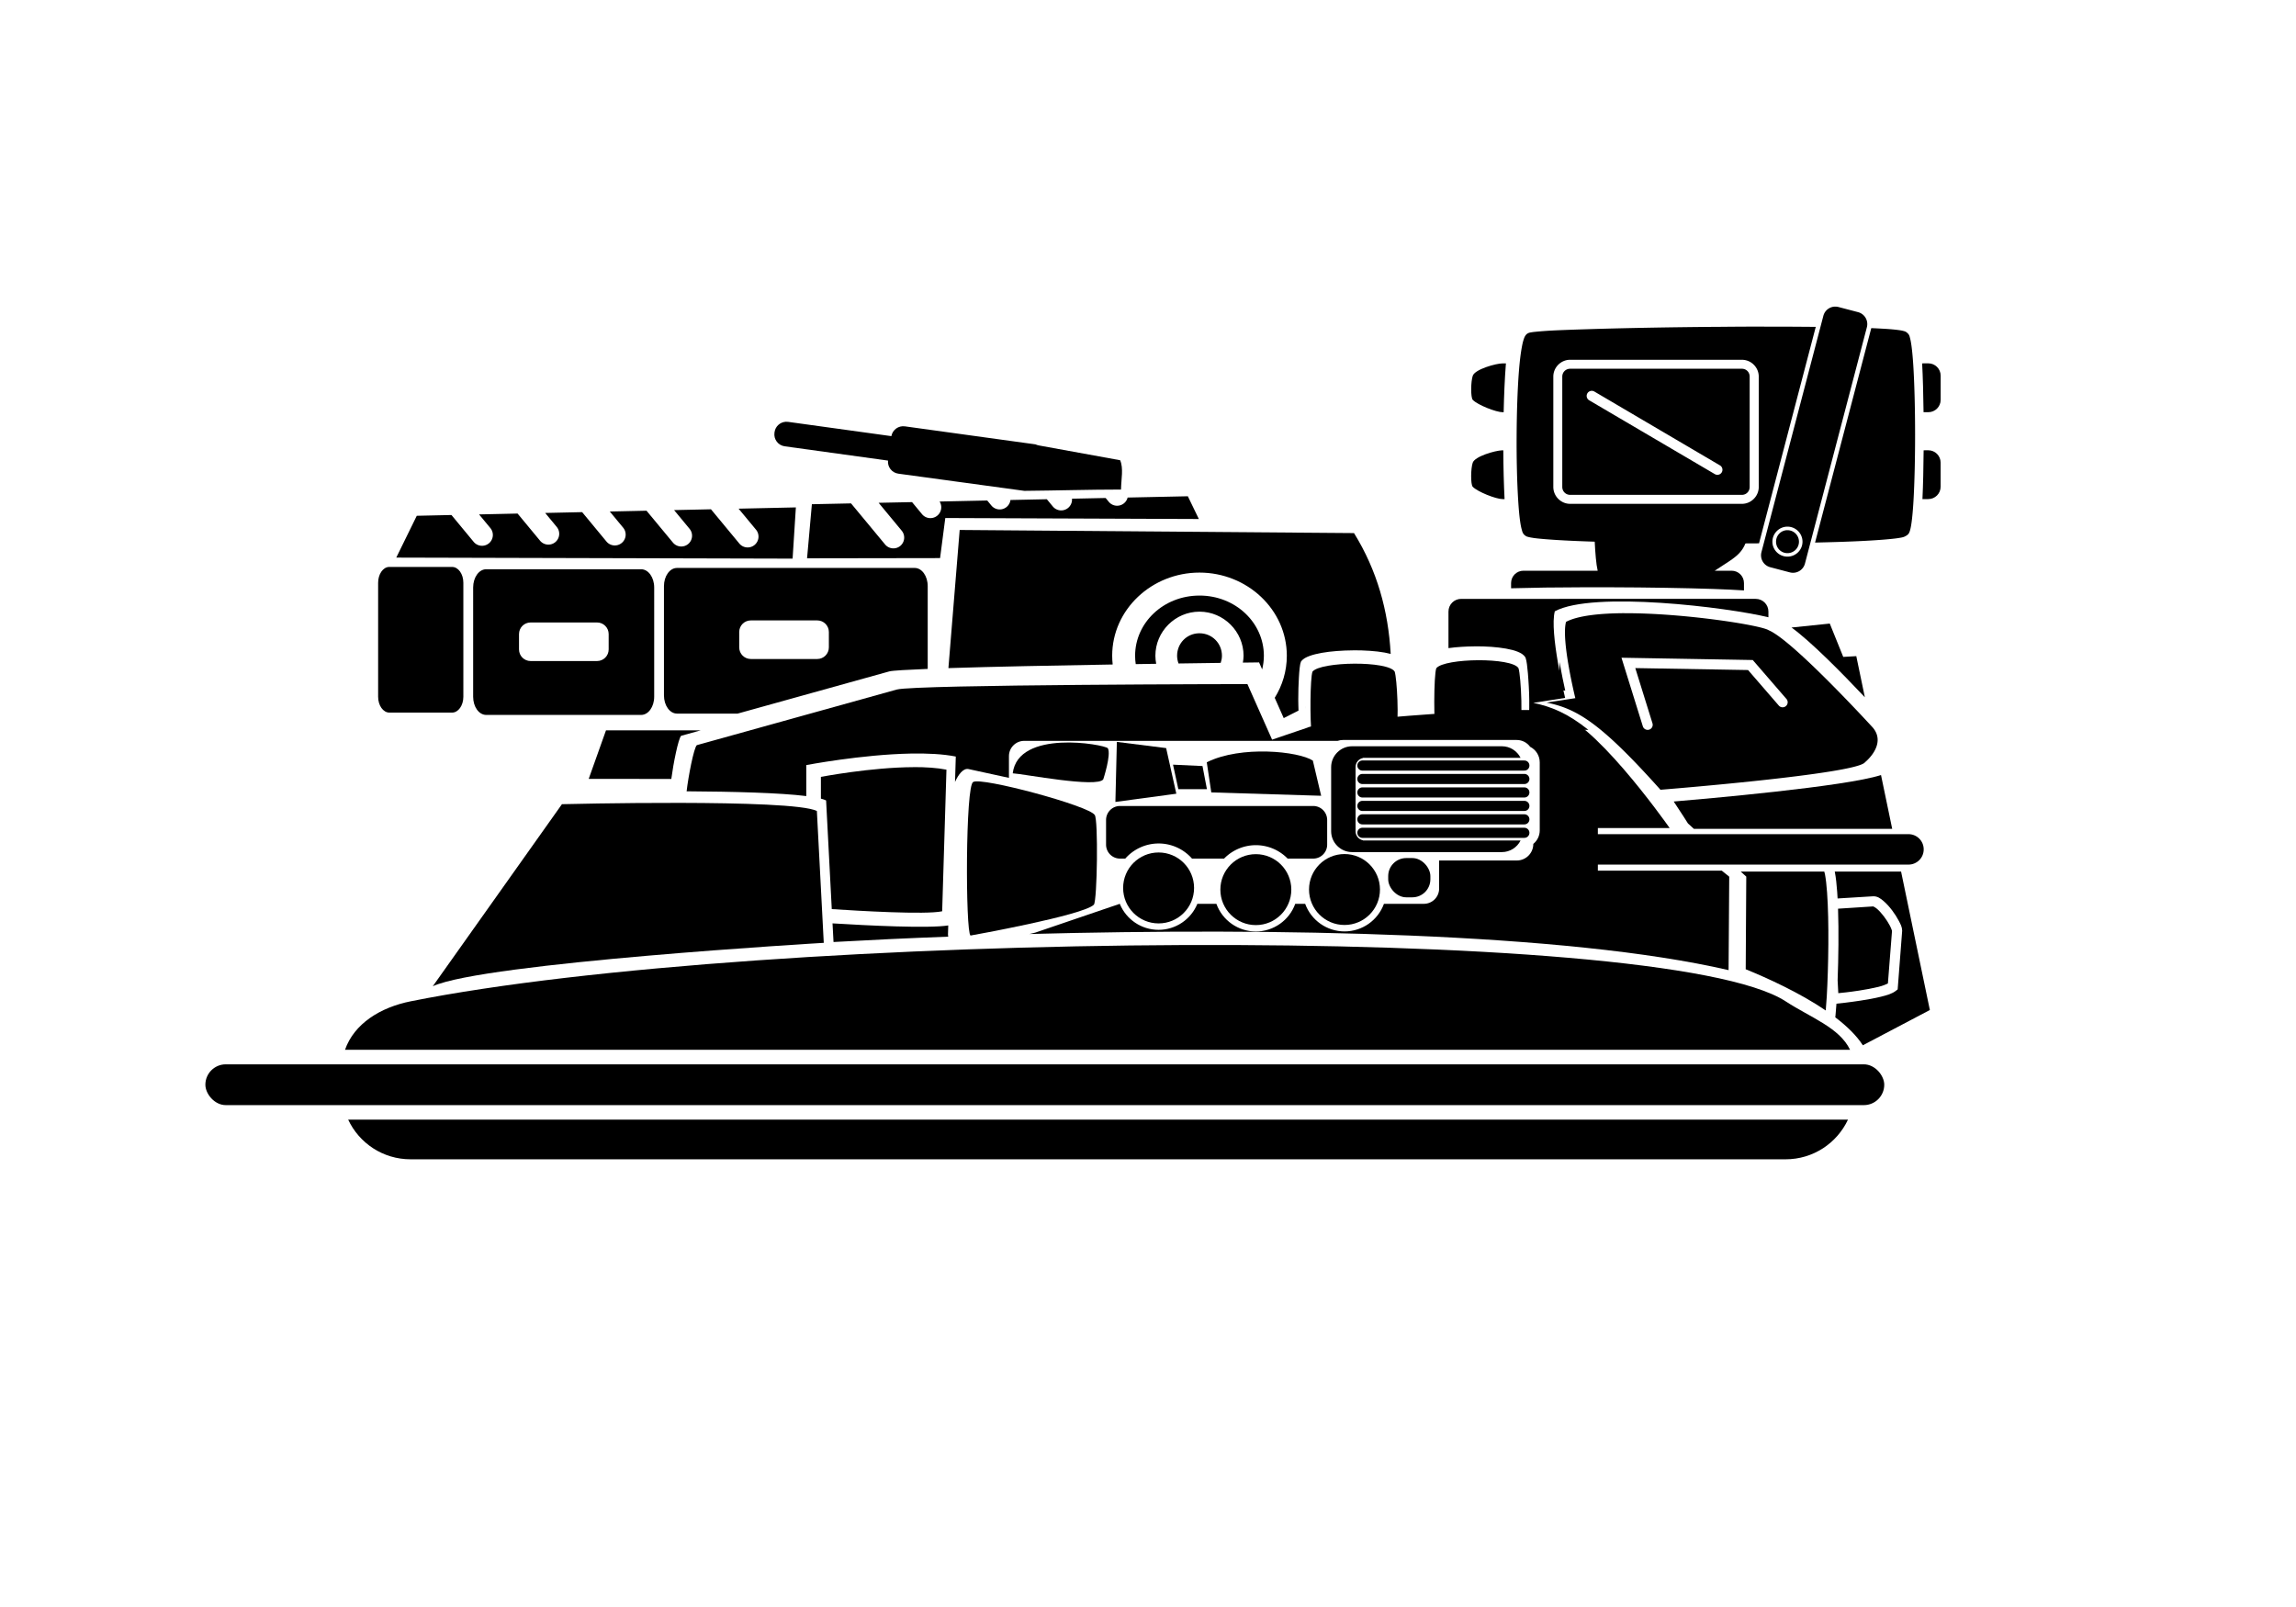 <?xml version="1.0" encoding="UTF-8" standalone="no"?>
<!-- Created with Inkscape (http://www.inkscape.org/) -->

<svg
   width="60mm"
   height="42mm"
   viewBox="0 0 60 42"
   version="1.1"
   id="svg8"
   inkscape:version="1.1.2 (0a00cf5339, 2022-02-04)"
   sodipodi:docname="Condor Tank.svg"
   xmlns:inkscape="http://www.inkscape.org/namespaces/inkscape"
   xmlns:sodipodi="http://sodipodi.sourceforge.net/DTD/sodipodi-0.dtd"
   xmlns="http://www.w3.org/2000/svg"
   xmlns:svg="http://www.w3.org/2000/svg"
   xmlns:rdf="http://www.w3.org/1999/02/22-rdf-syntax-ns#"
   xmlns:cc="http://creativecommons.org/ns#"
   xmlns:dc="http://purl.org/dc/elements/1.1/">
  <defs
     id="defs2" />
  <sodipodi:namedview
     id="base"
     pagecolor="#ffffff"
     bordercolor="#666666"
     borderopacity="1.0"
     inkscape:pageopacity="0.0"
     inkscape:pageshadow="2"
     inkscape:zoom="2.0000001"
     inkscape:cx="4.2499999"
     inkscape:cy="85.249998"
     inkscape:document-units="mm"
     inkscape:current-layer="layer1"
     showgrid="false"
     inkscape:window-width="1850"
     inkscape:window-height="1016"
     inkscape:window-x="70"
     inkscape:window-y="1107"
     inkscape:window-maximized="1"
     inkscape:snap-global="false"
     showguides="true"
     inkscape:pagecheckerboard="0" />
  <g
     inkscape:label="Capa 1"
     inkscape:groupmode="layer"
     id="layer1"
     transform="translate(0,-255)"
     style="display:inline">
    <g
       id="g14250">
      <g
         id="g14167"
         transform="translate(-1.208,8.703)">
        <path
           id="path4829"
           style="color:#000000;fill:#000000;stroke-width:1.677;-inkscape-stroke:none"
           d="m 99.195,19.426 -1.111,13.625 c 4.378,-0.141 10.53,-0.263 16.199,-0.357 -0.031,-0.284 -0.049,-0.571 -0.049,-0.863 0,-4.55 3.899,-8.201 8.607,-8.201 4.709,0 8.615,3.651 8.615,8.201 0,1.519 -0.438,2.935 -1.193,4.15 l 0.887,2 1.459,-0.74 c -0.007,-0.361 -0.026,-0.675 -0.025,-1.051 8.4e-4,-0.882 0.022,-1.475 0.062,-2.195 0.02,-0.36 0.044,-0.677 0.074,-0.938 0.031,-0.26 0.059,-0.448 0.125,-0.617 l 0.018,-0.049 0.033,-0.041 c 0.191,-0.234 0.467,-0.374 0.805,-0.498 0.337,-0.124 0.744,-0.224 1.199,-0.305 0.911,-0.161 2.019,-0.24 3.123,-0.248 l 0.002,-0.004 c 1.104,-0.004 2.2,0.066 3.086,0.225 0.209,0.038 0.404,0.081 0.588,0.129 -0.239,-4.257 -1.335,-8.223 -3.617,-11.914 z M 42.906,23.072 c -0.592,0.038 -1.059,0.723 -1.059,1.561 V 35.875 c 0,0.865 0.496,1.564 1.115,1.564 h 6.174 c 0.619,0 1.115,-0.699 1.115,-1.564 V 24.633 c 0,-0.865 -0.496,-1.561 -1.115,-1.561 h -6.174 c -0.019,0 -0.037,-0.001 -0.057,0 z m 28.414,0.1 c -0.712,0 -1.287,0.801 -1.287,1.795 v 10.773 c 0,0.994 0.575,1.797 1.287,1.797 h 5.977 L 92.258,33.375 c 0.328,-0.086 1.855,-0.168 3.785,-0.246 v -8.162 c 0,-0.994 -0.572,-1.795 -1.283,-1.795 z m -18.818,0.129 c -0.712,0 -1.285,0.803 -1.285,1.797 V 35.875 c 1.1e-5,0.994 0.573,1.793 1.285,1.793 h 15.281 c 0.712,0 1.287,-0.799 1.287,-1.793 V 25.098 c 0,-0.994 -0.575,-1.797 -1.287,-1.797 z m 70.34,2.596 c -3.552,0 -6.348,2.679 -6.348,5.934 0,0.28 0.022,0.556 0.062,0.826 0.69,-0.011 1.358,-0.021 2.018,-0.031 -0.049,-0.258 -0.08,-0.523 -0.08,-0.795 0,-2.388 1.96,-4.348 4.348,-4.348 2.388,0 4.348,1.96 4.348,4.348 0,0.232 -0.033,0.455 -0.068,0.678 0.931,-0.011 1.598,-0.02 1.598,-0.02 l 0.305,0.689 c 0.107,-0.434 0.168,-0.884 0.168,-1.348 0,-3.254 -2.798,-5.934 -6.35,-5.934 z m -44.242,2.449 h 6.549 c 0.635,0 1.146,0.511 1.146,1.146 v 1.514 c 0,0.635 -0.511,1.146 -1.146,1.146 h -6.549 c -0.635,0 -1.146,-0.511 -1.146,-1.146 v -1.514 c 0,-0.635 0.511,-1.146 1.146,-1.146 z m -21.715,0.203 h 6.549 c 0.635,0 1.146,0.511 1.146,1.146 v 1.512 c 0,0.635 -0.511,1.146 -1.146,1.146 h -6.549 c -0.635,0 -1.146,-0.511 -1.146,-1.146 v -1.512 c 0,-0.635 0.511,-1.146 1.146,-1.146 z m 65.898,1.066 c -1.207,0.03 -2.148,1 -2.148,2.215 0,0.271 0.054,0.526 0.141,0.764 1.567,-0.023 2.971,-0.043 4.158,-0.059 0.074,-0.222 0.123,-0.456 0.123,-0.705 0,-1.234 -0.981,-2.215 -2.215,-2.215 -0.019,0 -0.039,-4.76e-4 -0.059,0 z m 10.477,7.219 c 6.5e-4,0.064 0.005,0.113 0.006,0.176 h 0.002 c -9.1e-4,-0.064 -0.005,-0.111 -0.006,-0.176 z"
           transform="matrix(0.265,0,0,0.265,0,255)" />
        <path
           id="path10483"
           style="fill:#000000;stroke:none;stroke-width:0.265px;stroke-linecap:butt;stroke-linejoin:miter;stroke-opacity:1"
           d="m 17.044,265.385 -0.452,1.269 2.159,0.001 c 0.051,-0.393 0.184,-1.062 0.258,-1.128 l 0.511,-0.142 z" />
        <path
           id="rect9127"
           style="fill:#000000;stroke:none;stroke-width:0.059;stroke-linecap:round;stroke-miterlimit:4;stroke-dasharray:none;stop-color:#000000"
           d="m 39.392,261.949 c -0.184,0 -0.332,0.148 -0.332,0.332 v 0.955 c 0.211,-0.029 0.45,-0.044 0.689,-0.046 v -10e-4 c 0.292,-0.002 0.582,0.018 0.816,0.06 0.117,0.021 0.221,0.047 0.306,0.082 0.085,0.035 0.156,0.076 0.198,0.147 l 0.005,0.008 0.003,0.009 c 0.027,0.081 0.043,0.216 0.059,0.4 0.004,0.047 0.008,0.097 0.011,0.149 0.018,0.252 0.028,0.476 0.024,0.747 -8e-6,1.1e-4 5e-6,5.9e-4 0,10e-4 -0.002,0.111 -0.005,0.217 -0.012,0.313 -0.004,0.062 -0.01,0.116 -0.018,0.167 -0.005,0.037 -0.011,0.071 -0.018,0.101 h 1.594 c -0.548,-0.437 -0.966,-0.607 -1.44,-0.706 l 0.831,-0.13 c 0,0 -0.414,-1.719 -0.269,-2.263 0.993,-0.54 4.53,-0.102 5.582,0.156 v -0.149 c 0,-0.184 -0.148,-0.332 -0.332,-0.332 z" />
        <path
           id="path8571"
           style="fill:#000000;stroke:none;stroke-width:1px;stroke-linecap:butt;stroke-linejoin:miter;stroke-opacity:1"
           d="m 184.998,28.658 -3.773,0.389 c 1.888,1.363 4.919,4.429 7.232,6.879 l -0.844,-4.055 -1.287,0.074 z m -26.643,3.789 -0.064,2.762 c 0.236,0.015 0.441,0.038 0.619,0.062 -0.147,-0.657 -0.348,-1.605 -0.555,-2.824 z m 31.695,11.148 c -3.467,1.144 -17.539,2.369 -20.441,2.613 0.857,1.283 1.402,2.16 1.402,2.16 l 0.586,0.535 h 16.832 2.725 z m -13.836,9.52 0.549,0.5 -0.055,9.135 c 2.098,0.856 5.286,2.294 7.891,4.066 0.036,-0.396 0.072,-0.856 0.104,-1.406 0.08,-1.413 0.14,-3.244 0.154,-5.086 0.014,-1.842 -0.021,-3.693 -0.125,-5.137 -0.052,-0.722 -0.12,-1.343 -0.207,-1.795 -0.02,-0.102 -0.045,-0.194 -0.07,-0.277 z m 9.273,0 c 0.006,0.03 0.012,0.055 0.018,0.086 0.1,0.518 0.169,1.167 0.223,1.912 0.015,0.211 0.029,0.431 0.041,0.656 l 3.48,-0.213 h 0.008 c 0.445,-0.02 0.743,0.21 1.041,0.465 0.298,0.255 0.587,0.577 0.848,0.922 0.26,0.345 0.488,0.706 0.664,1.041 0.176,0.335 0.316,0.601 0.326,0.953 v 0.029 l -0.443,5.771 -0.17,0.133 c -0.38,0.301 -0.877,0.44 -1.492,0.592 -0.615,0.152 -1.326,0.278 -2.008,0.383 -1.153,0.177 -2.064,0.271 -2.367,0.301 -0.029,0.428 -0.058,0.807 -0.09,1.117 -0.008,0.082 -0.017,0.155 -0.025,0.229 1.133,0.862 2.096,1.79 2.717,2.758 l 6.609,-3.479 -2.838,-13.656 h -3.6 z m 3.812,3.438 -3.486,0.225 c 0.039,1.117 0.049,2.337 0.039,3.555 -0.01,1.213 -0.039,2.417 -0.08,3.508 l 0.066,1.268 c 0.358,-0.036 0.97,-0.088 2.029,-0.25 0.664,-0.102 1.353,-0.229 1.92,-0.369 0.481,-0.118 0.782,-0.256 0.943,-0.34 l 0.406,-5.189 c -8.7e-4,0.016 -0.07,-0.237 -0.213,-0.51 -0.145,-0.276 -0.355,-0.606 -0.584,-0.908 -0.229,-0.303 -0.478,-0.576 -0.693,-0.76 -0.215,-0.183 -0.398,-0.226 -0.348,-0.229 z"
           transform="matrix(0.265,0,0,0.265,0,255)" />
        <path
           id="rect6047"
           style="fill:#000000;stroke-width:0.57"
           d="m 138.113,32.613 c -1.844,0.011 -3.713,0.28 -4.125,0.785 -0.233,0.597 -0.266,4.852 -0.08,6.203 h 8.314 c 0.328,-1.42 0.091,-5.55 -0.129,-6.203 -0.317,-0.541 -2.136,-0.794 -3.98,-0.785 z"
           transform="matrix(0.265,0,0,0.265,0,255)" />
        <path
           id="rect6047-6"
           style="fill:#000000;stroke-width:0.57"
           d="m 150.322,32.273 c -1.844,0.011 -3.713,0.282 -4.125,0.787 -0.259,0.665 -0.273,5.867 -0.01,6.541 h 8.129 c 0.492,-0.896 0.228,-5.822 -0.014,-6.541 -0.317,-0.541 -2.136,-0.796 -3.98,-0.787 z"
           transform="matrix(0.265,0,0,0.265,0,255)" />
        <path
           id="path6784"
           style="fill:#000000;stroke:none;stroke-width:0.265px;stroke-linecap:butt;stroke-linejoin:miter;stroke-opacity:1"
           d="m 33.806,264.176 c 0,0 -8.659,0.01 -9.161,0.142 l -5.227,1.454 c -0.079,0.07 -0.225,0.833 -0.267,1.206 1.23,0.008 2.44,0.039 3.127,0.125 v -0.81 c 0,0 1.442,-0.276 2.73,-0.301 0.429,-0.008 0.841,0.011 1.177,0.078 l -0.02,0.664 c 0.083,-0.189 0.215,-0.367 0.353,-0.337 l 1.056,0.23 v -0.567 c 0,-0.222 0.179,-0.4 0.4,-0.4 h 8.19 c 0.043,-0.015 0.09,-0.023 0.138,-0.023 h 4.542 c 0.144,0 0.271,0.07 0.35,0.178 0.149,0.075 0.251,0.229 0.251,0.408 v 1.776 c 0,0.143 -0.065,0.27 -0.168,0.354 v 10e-4 c 0,0.24 -0.193,0.433 -0.433,0.433 h -2.028 v 0.732 c 0,0.222 -0.179,0.4 -0.4,0.4 h -1.042 c -0.158,0.433 -0.569,0.721 -1.029,0.721 -0.461,-1.4e-4 -0.872,-0.288 -1.03,-0.721 H 35.056 c -0.157,0.434 -0.569,0.723 -1.03,0.723 -0.462,-10e-5 -0.874,-0.289 -1.031,-0.723 h -0.497 c -0.169,0.411 -0.569,0.68 -1.014,0.68 -0.445,-2.2e-4 -0.845,-0.269 -1.014,-0.68 l -2.209,0.753 -0.15,0.036 c 6.383,-0.169 14.021,-0.039 18.269,0.944 l 0.017,-2.442 -0.195,-0.158 h -2.833 -0.405 v -0.557 -0.557 h 0.405 1.471 c -0.127,-0.181 -2.073,-2.924 -3.02,-3.008 -0.211,-0.264 -6.172,0.216 -6.451,0.386 l -0.918,0.312 z m -10.842,6.254 0.026,0.487 c 0.925,-0.052 1.936,-0.1 2.997,-0.14 -0.002,-0.018 -0.006,-0.036 -0.006,-0.052 l 0.007,-0.241 c -0.517,0.082 -2.1,0.003 -3.024,-0.054 z" />
        <path
           id="rect2364"
           style="fill:#000000;stroke:none;stroke-width:0.3;stroke-linecap:round;stroke-miterlimit:4;stroke-dasharray:none;stop-color:#000000"
           d="m 30.478,267.362 c -0.203,0 -0.366,0.164 -0.366,0.367 v 0.642 c 0,0.203 0.163,0.366 0.366,0.366 h 0.136 a 1.161,1.161 0 0 1 0.871,-0.395 1.161,1.161 0 0 1 0.873,0.395 h 0.838 a 1.161,1.161 0 0 1 0.83,-0.351 1.161,1.161 0 0 1 0.831,0.351 h 0.667 c 0.203,0 0.366,-0.163 0.366,-0.366 v -0.642 c 0,-0.203 -0.163,-0.367 -0.366,-0.367 z" />
        <g
           id="g1274"
           transform="translate(-1.635)">
          <path
             id="rect28327"
             style="stroke-width:0.093;stroke-linecap:round"
             d="m 42.115,255.794 c -0.179,0 -0.726,0.154 -0.785,0.323 -0.052,0.147 -0.058,0.569 0,0.631 0.123,0.13 0.606,0.323 0.785,0.323 h 0.022 c 0.01,-0.447 0.028,-0.875 0.056,-1.234 0.001,-0.015 0.002,-0.027 0.004,-0.042 z m 10.958,0 c 0.02,0.366 0.031,0.814 0.037,1.276 h 0.124 c 0.179,0 0.323,-0.144 0.323,-0.323 v -0.631 c 0,-0.179 -0.144,-0.323 -0.323,-0.323 z m -10.976,2.272 c -0.195,0.009 -0.71,0.159 -0.768,0.323 -0.052,0.147 -0.058,0.569 0,0.63 0.123,0.13 0.606,0.323 0.785,0.323 h 0.047 c -0.019,-0.377 -0.031,-0.816 -0.033,-1.275 h -0.014 c -0.006,0 -0.011,-2.9e-4 -0.018,0 z m 11.015,0 c -0.004,0.458 -0.013,0.9 -0.031,1.275 h 0.152 c 0.179,0 0.323,-0.144 0.323,-0.323 v -0.63 c 0,-0.179 -0.144,-0.323 -0.323,-0.323 z" />
          <path
             id="path18877"
             style="color:#000000;fill:#000000;stroke-width:0.889;stroke-linecap:round;-inkscape-stroke:none"
             d="m 191.66,-2.602 c -0.52,0.023 -0.986,0.379 -1.125,0.91 l -6.105,23.305 c -0.171,0.654 0.215,1.317 0.869,1.488 l 1.932,0.508 c 0.654,0.171 1.319,-0.217 1.49,-0.871 l 6.105,-23.305 c 0.171,-0.654 -0.217,-1.319 -0.871,-1.49 L 192.025,-2.562 c -0.123,-0.034 -0.245,-0.042 -0.365,-0.037 z m -6.955,1.971 c -0.411,4.9134e-4 -0.826,7.8148e-4 -1.242,0.002 -1.109,0.003 -2.233,0.012 -3.359,0.023 v -0.002 c -4.505,0.034 -9.012,0.116 -12.461,0.223 -1.724,0.054 -3.188,0.102 -4.252,0.166 -0.532,0.034 -0.959,0.071 -1.283,0.105 -0.162,0.015 -0.299,0.035 -0.412,0.055 -0.113,0.023 -0.173,0.023 -0.324,0.105 l -0.053,0.033 -0.043,0.035 c -0.178,0.171 -0.237,0.351 -0.307,0.566 -0.07,0.215 -0.124,0.47 -0.178,0.77 -0.108,0.599 -0.203,1.373 -0.273,2.271 -0.142,1.796 -0.217,4.082 -0.23,6.367 -0.014,2.285 0.039,4.563 0.148,6.334 0.054,0.885 0.12,1.644 0.207,2.223 0.043,0.289 0.091,0.531 0.148,0.734 0.057,0.203 0.083,0.366 0.273,0.549 h 0.012 c 0.155,0.147 0.249,0.156 0.369,0.189 0.12,0.034 0.257,0.058 0.42,0.084 0.326,0.054 0.757,0.094 1.285,0.137 1.056,0.087 2.497,0.163 4.209,0.223 3.425,0.12 7.916,0.189 12.418,0.197 1.485,0.004 2.967,-0.001 4.416,-0.012 l 5.594,-21.35 C 188.565,-0.613 187.273,-0.625 185.926,-0.625 c -0.403,-5.2913e-4 -0.81,-5.2913e-4 -1.221,0 z m 10.553,0.148 c -0.002,0.01 -0.004,0.021 -0.006,0.031 L 189.717,20.67 c 0.894,-0.023 1.752,-0.044 2.551,-0.07 1.741,-0.058 3.224,-0.138 4.324,-0.23 0.55,-0.048 1.008,-0.091 1.359,-0.148 0.333,-0.054 0.527,-0.076 0.775,-0.242 0.137,-0.079 0.213,-0.173 0.254,-0.252 0.046,-0.088 0.078,-0.178 0.105,-0.273 0.055,-0.191 0.096,-0.415 0.137,-0.695 0.081,-0.561 0.149,-1.313 0.201,-2.209 0.104,-1.792 0.158,-4.137 0.158,-6.492 5.7e-4,-2.355 -0.054,-4.725 -0.158,-6.547 -0.052,-0.911 -0.12,-1.681 -0.201,-2.264 -0.04,-0.291 -0.083,-0.535 -0.137,-0.734 -0.051,-0.187 -0.068,-0.347 -0.283,-0.527 -0.139,-0.129 -0.239,-0.15 -0.348,-0.18 -0.119,-0.034 -0.26,-0.06 -0.422,-0.084 -0.324,-0.048 -0.744,-0.089 -1.271,-0.125 -0.432,-0.026 -0.947,-0.055 -1.504,-0.078 z M 165.527,2.641 c 0.014,-3.024e-4 0.027,0 0.041,0 H 182.5 c 0.914,0 1.664,0.748 1.664,1.662 V 15.184 c 0,0.914 -0.75,1.666 -1.664,1.666 h -16.932 c -0.914,0 -1.662,-0.752 -1.662,-1.666 V 4.303 c 0,-0.9 0.726,-1.639 1.621,-1.662 z m 0,0.885 c -0.418,0.023 -0.738,0.354 -0.738,0.777 V 15.184 c 0,0.437 0.342,0.779 0.779,0.779 H 182.5 c 0.437,0 0.768,-0.342 0.768,-0.779 V 4.303 c 0,-0.437 -0.33,-0.777 -0.768,-0.777 h -16.932 c -0.014,7.56e-5 -0.028,-6.425e-4 -0.041,0 z m 2.238,2.184 a 0.5,0.5 0 0 1 0.188,0.064 l 12.387,7.285 a 0.5,0.5 0 0 1 0.178,0.68 0.5,0.5 0 0 1 -0.688,0.178 L 167.443,6.637 a 0.5,0.5 0 0 1 -0.178,-0.688 0.5,0.5 0 0 1 0.303,-0.229 0.5,0.5 0 0 1 0.197,-0.012 z m 19.229,13.389 c 0.816,0 1.484,0.668 1.484,1.484 0,0.816 -0.668,1.473 -1.484,1.473 -0.816,0 -1.484,-0.656 -1.484,-1.473 0,-0.816 0.668,-1.484 1.484,-1.484 z m -0.059,0.35 c -0.599,0.03 -1.066,0.527 -1.066,1.135 0,0.627 0.498,1.129 1.125,1.129 0.627,0 1.135,-0.502 1.135,-1.129 0,-0.627 -0.508,-1.135 -1.135,-1.135 -0.02,0 -0.039,-9.82e-4 -0.059,0 z"
             transform="matrix(0.265,0,0,0.265,0,255)" />
          <path
             id="rect27086"
             style="fill:#000000;fill-opacity:1;stroke:none;stroke-width:0.093;stroke-linecap:round;stroke-miterlimit:4;stroke-dasharray:none;stroke-opacity:1"
             d="m 44.501,259.974 c 0,0 0.013,0.902 0.093,1.239 h -1.94 c -0.179,0 -0.323,0.145 -0.323,0.323 v 0.136 c 0.545,-0.016 1.196,-0.025 1.875,-0.026 0.241,-7.2e-4 0.484,-8.3e-4 0.728,0 0.976,0.003 1.949,0.019 2.689,0.044 0.314,0.011 0.581,0.024 0.794,0.038 v -0.192 c 0,-0.179 -0.144,-0.323 -0.323,-0.323 H 47.653 c 0.602,-0.402 0.808,-0.439 0.91,-1.156 z"
             sodipodi:nodetypes="ccsscccccssccc" />
        </g>
        <path
           id="rect1298"
           style="color:#000000;fill:#000000;stroke-width:1;stroke-linecap:round;-inkscape-stroke:none"
           d="m 36.541,265.801 c -0.299,0 -0.547,0.245 -0.547,0.545 v 1.676 c 0,0.299 0.247,0.545 0.547,0.545 h 3.916 c 0.212,0 0.398,-0.124 0.487,-0.303 h -0.487 -3.581 -0.05 v -0.005 c -0.112,-0.022 -0.194,-0.118 -0.194,-0.238 v -1.676 c 0,-0.12 0.082,-0.215 0.194,-0.237 v -0.005 h 4.118 c -0.09,-0.179 -0.275,-0.302 -0.487,-0.302 z" />
        <g
           id="g2196"
           transform="translate(-0.037,0.01)">
          <path
             style="fill:none;stroke:#000000;stroke-width:0.265px;stroke-linecap:round;stroke-linejoin:miter;stroke-opacity:1"
             d="M 36.848,266.295 H 41.08"
             id="path1996" />
          <path
             style="fill:none;stroke:#000000;stroke-width:0.265px;stroke-linecap:round;stroke-linejoin:miter;stroke-opacity:1"
             d="M 36.848,266.646 H 41.08"
             id="path1996-3" />
          <path
             style="fill:none;stroke:#000000;stroke-width:0.265px;stroke-linecap:round;stroke-linejoin:miter;stroke-opacity:1"
             d="M 36.848,266.998 H 41.08"
             id="path1996-6" />
          <path
             style="fill:none;stroke:#000000;stroke-width:0.265px;stroke-linecap:round;stroke-linejoin:miter;stroke-opacity:1"
             d="M 36.848,267.35 H 41.08"
             id="path1996-7" />
          <path
             style="fill:none;stroke:#000000;stroke-width:0.265px;stroke-linecap:round;stroke-linejoin:miter;stroke-opacity:1"
             d="M 36.848,267.701 H 41.08"
             id="path1996-5" />
          <path
             style="fill:none;stroke:#000000;stroke-width:0.265px;stroke-linecap:round;stroke-linejoin:miter;stroke-opacity:1"
             d="M 36.848,268.053 H 41.08"
             id="path1996-35" />
        </g>
        <circle
           style="fill:#000000;stroke:none;stroke-width:0.3;stroke-linecap:round;stroke-miterlimit:4;stroke-dasharray:none;stop-color:#000000"
           id="path2220"
           cx="31.485"
           cy="269.504"
           r="0.927" />
        <circle
           style="fill:#000000;stroke:none;stroke-width:0.3;stroke-linecap:round;stroke-miterlimit:4;stroke-dasharray:none;stop-color:#000000"
           id="path2220-6"
           cx="34.026"
           cy="269.548"
           r="0.927" />
        <circle
           style="fill:#000000;stroke:none;stroke-width:0.3;stroke-linecap:round;stroke-miterlimit:4;stroke-dasharray:none;stop-color:#000000"
           id="path2220-2"
           cx="36.343"
           cy="269.545"
           r="0.927" />
        <path
           style="fill:#000000;stroke:none;stroke-width:0.265px;stroke-linecap:butt;stroke-linejoin:miter;stroke-opacity:1"
           d="m 26.642,266.735 c -0.207,0.054 -0.206,3.93 -0.072,4.013 0,0 2.948,-0.526 3.224,-0.807 0.088,-0.114 0.116,-2.236 0.022,-2.343 -0.142,-0.242 -2.974,-1 -3.175,-0.863 z"
           id="path2606"
           sodipodi:nodetypes="ccccc" />
        <path
           style="fill:#000000;stroke:none;stroke-width:0.265px;stroke-linecap:butt;stroke-linejoin:miter;stroke-opacity:1"
           d="m 30.394,265.687 -0.038,1.569 1.592,-0.215 -0.266,-1.192 z"
           id="path3085" />
        <path
           style="fill:#000000;stroke:none;stroke-width:0.265px;stroke-linecap:butt;stroke-linejoin:miter;stroke-opacity:1"
           d="m 32.744,266.22 0.118,0.787 2.871,0.088 -0.217,-0.919 c -0.366,-0.243 -1.879,-0.403 -2.772,0.044 z"
           id="path3087"
           sodipodi:nodetypes="ccccc" />
        <path
           style="fill:#000000;stroke:none;stroke-width:0.065;stroke-linecap:butt;stroke-linejoin:miter;stroke-miterlimit:4;stroke-dasharray:none;stroke-opacity:1"
           d="m 31.862,266.282 0.139,0.641 h 0.747 l -0.116,-0.605 z"
           id="path3293" />
        <path
           style="fill:#000000;stroke:none;stroke-width:0.265px;stroke-linecap:butt;stroke-linejoin:miter;stroke-opacity:1"
           d="m 27.673,266.508 c 0.273,0.013 2.211,0.39 2.366,0.157 0,0 0.212,-0.643 0.12,-0.812 -0.096,-0.102 -2.346,-0.504 -2.486,0.655 z"
           id="path3444"
           sodipodi:nodetypes="cccc" />
        <path
           id="rect5069"
           style="fill:#000000;stroke-width:0.101;stroke-linecap:round;stop-color:#000000"
           d="m 32.139,270.996 c -7.437,0.031 -15.619,0.552 -20.2,1.471 -0.79,0.158 -1.477,0.584 -1.715,1.267 h 39.331 c -0.281,-0.582 -1.022,-0.836 -1.685,-1.267 -1.602,-1.042 -8.294,-1.501 -15.731,-1.471 z m -21.832,4.564 c 0.287,0.613 0.907,1.036 1.631,1.036 h 35.931 c 0.724,0 1.343,-0.423 1.631,-1.036 z" />
        <rect
           style="fill:#000000;stroke:none;stroke-width:0.065;stroke-linecap:round;stroke-miterlimit:4;stroke-dasharray:none;stop-color:#000000"
           id="rect5435"
           width="43.873"
           height="1.066"
           x="6.575"
           y="274.114"
           ry="0.533" />
        <path
           id="path5665"
           style="fill:#000000;stroke:none;stroke-width:0.276px;stroke-linecap:butt;stroke-linejoin:miter;stroke-opacity:1"
           d="m 25.087,266.347 c -1.113,0.003 -2.427,0.254 -2.427,0.254 v 0.569 c 0.057,0.015 0.103,0.03 0.136,0.047 l 0.148,2.84 c 0.681,0.045 2.452,0.151 2.885,0.057 l 0.112,-3.701 c -0.247,-0.049 -0.543,-0.068 -0.854,-0.067 z" />
        <path
           style="fill:#000000;stroke:none;stroke-width:0.265px;stroke-linecap:butt;stroke-linejoin:miter;stroke-opacity:1"
           d="m 15.893,267.315 -3.375,4.758 c 1.328,-0.613 10.217,-1.134 10.217,-1.134 l -0.18,-3.446 C 21.914,267.165 15.893,267.315 15.893,267.315 Z"
           id="path5929"
           sodipodi:nodetypes="ccccc" />
        <path
           id="rect6524"
           style="fill:#000000;stroke:none;stroke-width:0.065;stroke-linecap:round;stroke-miterlimit:4;stroke-dasharray:none;stop-color:#000000"
           d="m 42.907,268.098 v 0.398 0.398 h 0.398 6.395 1.381 c 0.221,0 0.398,-0.178 0.398,-0.398 0,-0.221 -0.178,-0.398 -0.398,-0.398 h -1.381 -6.395 z" />
        <path
           id="path7485"
           style="fill:#000000;stroke:none;stroke-width:0.265px;stroke-linecap:butt;stroke-linejoin:miter;stroke-opacity:1"
           d="m 43.657,262.323 c -0.654,0.003 -1.221,0.066 -1.525,0.227 -0.131,0.479 0.243,1.994 0.243,1.994 l -0.751,0.115 c 0.801,0.162 1.422,0.543 2.976,2.279 0,0 5.128,-0.407 5.345,-0.719 0,0 0.576,-0.458 0.207,-0.903 0,0 -2.086,-2.281 -2.722,-2.546 -0.186,-0.13 -2.225,-0.454 -3.774,-0.446 z m -0.076,1.164 3.431,0.06 0.879,1.016 a 0.132,0.132 0 0 1 -0.013,0.188 0.132,0.132 0 0 1 -0.186,-0.014 l -0.803,-0.928 -2.947,-0.051 0.449,1.443 a 0.132,0.132 0 0 1 -0.088,0.166 0.132,0.132 0 0 1 -0.164,-0.088 z" />
        <rect
           style="fill:#000000;stroke:none;stroke-width:0.071;stroke-linecap:round;stroke-miterlimit:4;stroke-dasharray:none;stop-color:#000000"
           id="rect9272"
           width="1.102"
           height="1.026"
           x="37.485"
           y="268.723"
           ry="0.471" />
        <path
           id="path10162"
           style="fill:#000000;stroke:none;stroke-width:1px;stroke-linecap:butt;stroke-linejoin:miter;stroke-opacity:1"
           d="m 83.041,17.201 -5.648,0.125 1.719,2.074 a 1.068,1.068 0 0 1 -0.146,1.506 1.068,1.068 0 0 1 -1.5,-0.141 l -2.797,-3.379 -3.637,0.08 1.525,1.844 a 1.068,1.068 0 0 1 -0.141,1.506 1.068,1.068 0 0 1 -1.498,-0.146 l -2.605,-3.143 -3.621,0.08 1.318,1.594 a 1.068,1.068 0 0 1 -0.141,1.506 1.068,1.068 0 0 1 -1.506,-0.141 l -2.398,-2.898 -3.645,0.08 1.141,1.379 A 1.068,1.068 0 0 1 59.32,20.625 1.068,1.068 0 0 1 57.814,20.484 l -2.215,-2.676 -3.799,0.084 1.113,1.344 a 1.068,1.068 0 0 1 -0.141,1.506 1.068,1.068 0 0 1 -1.506,-0.146 l -2.188,-2.645 -3.42,0.076 -2.023,4.125 39.084,0.102 z"
           transform="matrix(0.265,0,0,0.265,0,255)" />
        <path
           id="path10332"
           style="fill:#000000;stroke:none;stroke-width:1px;stroke-linecap:butt;stroke-linejoin:miter;stroke-opacity:1"
           d="m 121.695,16.102 -5.938,0.127 a 1.068,1.068 0 0 1 -0.357,0.564 1.068,1.068 0 0 1 -1.498,-0.139 l -0.314,-0.381 -3.318,0.07 a 1.068,1.068 0 0 1 -0.383,0.908 1.068,1.068 0 0 1 -1.506,-0.141 l -0.592,-0.715 -3.586,0.076 a 1.068,1.068 0 0 1 -0.377,0.684 1.068,1.068 0 0 1 -1.506,-0.141 l -0.408,-0.494 -4.697,0.1 a 1.068,1.068 0 0 1 -0.225,1.391 1.068,1.068 0 0 1 -1.506,-0.141 l -0.986,-1.191 -3.295,0.068 2.273,2.748 a 1.068,1.068 0 0 1 -0.141,1.506 1.068,1.068 0 0 1 -1.498,-0.148 l -3.354,-4.047 -3.863,0.082 -0.475,5.334 13.117,-0.021 0.514,-3.953 25.004,0.098 z"
           transform="matrix(0.265,0,0,0.265,0,255)" />
      </g>
    </g>
    <path
       id="rect20686"
       style="fill:#000000;stroke:none;stroke-width:0.488;stroke-linecap:round;stroke-miterlimit:4;stroke-dasharray:none;stop-color:#000000"
       d="m 20.531,266.023 5.29e-4,5.3e-4 c -0.146,0.009 -0.27,0.12 -0.291,0.271 l -0.002,0.015 c -0.024,0.173 0.096,0.331 0.269,0.355 l 2.698,0.373 c -0.016,0.168 0.102,0.319 0.27,0.342 l 3.293,0.449 c 0.842,-0.007 1.684,-0.034 2.526,-0.034 0.006,-0.281 0.068,-0.553 -0.022,-0.766 l -2.12,-0.386 c -0.033,-0.006 -0.064,-0.016 -0.094,-0.029 l -3.412,-0.471 c -0.168,-0.023 -0.323,0.091 -0.353,0.256 l -2.698,-0.373 c -0.022,-0.003 -0.043,-0.004 -0.064,-0.003 z"
       sodipodi:nodetypes="cccccccccccccccc" />
  </g>
</svg>
